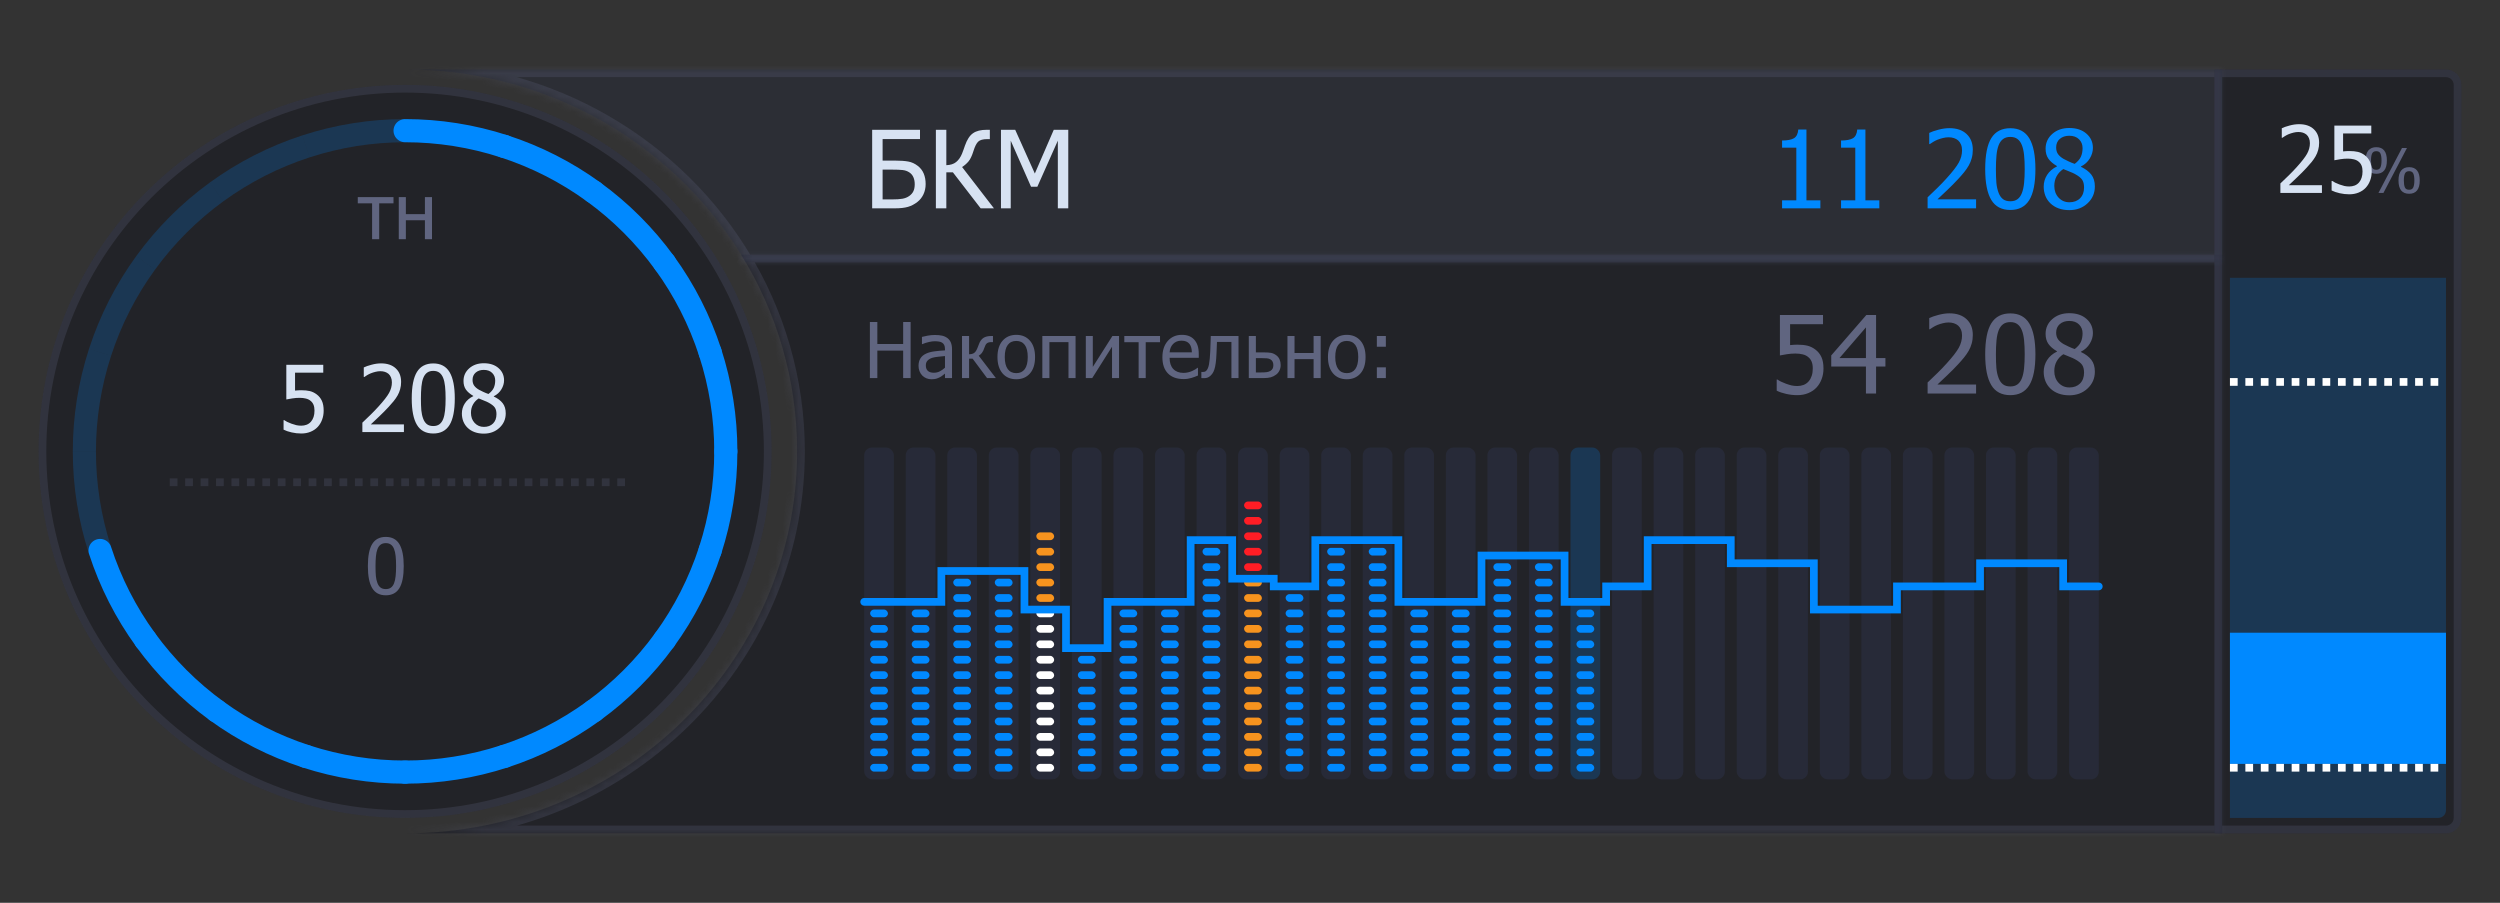 <svg width="324" height="117" viewBox="0 0 324 117" fill="none" xmlns="http://www.w3.org/2000/svg">
<rect x="0" y="0" width="324" height="117" fill="#333333" stroke="none"/>
<mask id="path-1-inside-1" fill="white">
<path fill-rule="evenodd" clip-rule="evenodd" d="M52.513 108C80.564 108 103.304 85.838 103.304 58.5C103.304 49.173 100.657 40.448 96.055 33H288V108H52.513ZM52 107.998C52.171 107.999 52.342 108 52.513 108H52V107.998Z"/>
</mask>
<path fill-rule="evenodd" clip-rule="evenodd" d="M52.513 108C80.564 108 103.304 85.838 103.304 58.5C103.304 49.173 100.657 40.448 96.055 33H288V108H52.513ZM52 107.998C52.171 107.999 52.342 108 52.513 108H52V107.998Z" fill="#12151E" fill-opacity="0.5"/>
<path d="M96.055 33V32H94.262L95.204 33.526L96.055 33ZM288 33H289V32H288V33ZM288 108V109H289V108H288ZM52 107.998L52.01 106.998L51 106.988V107.998H52ZM52 108H51V109H52V108ZM102.304 58.5C102.304 85.262 80.037 107 52.513 107V109C81.092 109 104.304 86.415 104.304 58.5H102.304ZM95.204 33.526C99.712 40.821 102.304 49.365 102.304 58.5H104.304C104.304 48.98 101.602 40.074 96.906 32.474L95.204 33.526ZM288 32H96.055V34H288V32ZM289 108V33H287V108H289ZM52.513 109H288V107H52.513V109ZM52.513 107C52.345 107 52.177 106.999 52.01 106.998L51.99 108.997C52.164 108.999 52.339 109 52.513 109V107ZM52 109H52.513V107H52V109ZM51 107.998V108H53V107.998H51Z" fill="#606580" fill-opacity="0.25" mask="url(#path-1-inside-1)"/>
<mask id="path-3-inside-2" fill="white">
<path fill-rule="evenodd" clip-rule="evenodd" d="M52 9.002C52.171 9.001 52.342 9 52.513 9C71.419 9 87.912 19.067 96.657 34H288V9H52.513H52V9.002Z"/>
</mask>
<path fill-rule="evenodd" clip-rule="evenodd" d="M52 9.002C52.171 9.001 52.342 9 52.513 9C71.419 9 87.912 19.067 96.657 34H288V9H52.513H52V9.002Z" fill="#272A38" fill-opacity="0.5"/>
<path d="M52 9.002H51V10.012L52.01 10.002L52 9.002ZM96.657 34L95.794 34.505L96.084 35H96.657V34ZM288 34V35H289V34H288ZM288 9H289V8H288V9ZM52 9V8H51V9H52ZM52.01 10.002C52.177 10.001 52.345 10 52.513 10V8C52.339 8 52.164 8.001 51.99 8.003L52.01 10.002ZM52.513 10C71.058 10 87.225 19.873 95.794 34.505L97.52 33.495C88.598 18.26 71.78 8 52.513 8V10ZM288 33H96.657V35H288V33ZM287 9V34H289V9H287ZM52.513 10H288V8H52.513V10ZM52 10H52.513V8H52V10ZM53 9.002V9H51V9.002H53Z" fill="#606580" fill-opacity="0.25" mask="url(#path-3-inside-2)"/>
<circle cx="52.5" cy="58.5" r="47.5" fill="#12151E" fill-opacity="0.5"/>
<circle cx="52.5" cy="58.5" r="47" stroke="#606580" stroke-opacity="0.25"/>
<path d="M287 9H317C318.105 9 319 9.895 319 11V106C319 107.105 318.105 108 317 108H287V9Z" fill="#12151E" fill-opacity="0.5"/>
<path d="M287.5 9.5H317C317.828 9.5 318.5 10.172 318.5 11V106C318.5 106.828 317.828 107.5 317 107.5H287.5V9.5Z" stroke="#606580" stroke-opacity="0.25"/>
<path d="M309.34 20.797C309.34 21.383 309.221 21.818 308.984 22.102C308.75 22.383 308.41 22.523 307.965 22.523C307.512 22.523 307.168 22.38 306.934 22.094C306.702 21.807 306.586 21.376 306.586 20.801C306.586 20.217 306.704 19.784 306.941 19.5C307.178 19.216 307.52 19.074 307.965 19.074C308.418 19.074 308.76 19.217 308.992 19.504C309.224 19.79 309.34 20.221 309.34 20.797ZM311.941 19.184L308.895 25H308.25L311.297 19.184H311.941ZM313.598 23.387C313.598 23.973 313.479 24.408 313.242 24.691C313.008 24.973 312.668 25.113 312.223 25.113C311.77 25.113 311.426 24.97 311.191 24.684C310.96 24.397 310.844 23.966 310.844 23.391C310.844 22.807 310.962 22.374 311.199 22.09C311.436 21.806 311.777 21.664 312.223 21.664C312.676 21.664 313.018 21.807 313.25 22.094C313.482 22.38 313.598 22.811 313.598 23.387ZM308.645 20.797C308.645 20.401 308.598 20.102 308.504 19.898C308.413 19.695 308.233 19.594 307.965 19.594C307.697 19.594 307.516 19.697 307.422 19.902C307.328 20.108 307.281 20.408 307.281 20.801C307.281 21.191 307.326 21.49 307.414 21.695C307.503 21.901 307.686 22.004 307.965 22.004C308.233 22.004 308.413 21.901 308.504 21.695C308.598 21.49 308.645 21.19 308.645 20.797ZM312.902 23.387C312.902 22.991 312.855 22.691 312.762 22.488C312.671 22.285 312.491 22.184 312.223 22.184C311.954 22.184 311.773 22.287 311.68 22.492C311.586 22.698 311.539 22.997 311.539 23.391C311.539 23.781 311.583 24.079 311.672 24.285C311.76 24.491 311.944 24.594 312.223 24.594C312.491 24.594 312.671 24.491 312.762 24.285C312.855 24.079 312.902 23.78 312.902 23.387Z" fill="#606580"/>
<path d="M289 36H317V105C317 105.552 316.552 106 316 106H289V36Z" fill="#0089FF" fill-opacity="0.2"/>
<rect x="289" y="82" width="28" height="17" fill="#0089FF"/>
<line x1="289" y1="49.5" x2="317" y2="49.5" stroke="white" stroke-dasharray="1 1"/>
<line x1="289" y1="99.5" x2="317" y2="99.5" stroke="white" stroke-dasharray="1 1"/>
<path d="M39.656 18.969C43.804 17.621 48.138 16.935 52.5 16.935" stroke="#0089FF" stroke-opacity="0.2" stroke-width="3"/>
<path d="M28.069 24.873C31.597 22.309 35.507 20.317 39.656 18.969" stroke="#0089FF" stroke-opacity="0.2" stroke-width="3"/>
<path d="M18.873 34.069C21.437 30.54 24.54 27.437 28.069 24.873" stroke="#0089FF" stroke-opacity="0.2" stroke-width="3"/>
<path d="M12.969 45.656C14.317 41.507 16.309 37.597 18.873 34.069" stroke="#0089FF" stroke-opacity="0.2" stroke-width="3"/>
<path d="M10.935 58.5C10.935 54.138 11.621 49.804 12.969 45.656" stroke="#0089FF" stroke-opacity="0.2" stroke-width="3"/>
<path d="M12.969 71.344C11.621 67.196 10.935 62.862 10.935 58.5" stroke="#0089FF" stroke-opacity="0.2" stroke-width="3"/>
<path d="M18.873 82.931C16.309 79.403 14.317 75.493 12.969 71.344" stroke="#0089FF" stroke-width="3" stroke-linecap="round"/>
<path d="M28.069 92.127C24.54 89.563 21.437 86.46 18.873 82.931" stroke="#0089FF" stroke-width="3" stroke-linecap="round"/>
<path d="M39.656 98.031C35.508 96.683 31.597 94.691 28.069 92.127" stroke="#0089FF" stroke-width="3" stroke-linecap="round"/>
<path d="M52.5 100.065C48.138 100.065 43.804 99.379 39.656 98.031" stroke="#0089FF" stroke-width="3" stroke-linecap="round"/>
<path d="M65.344 98.031C61.196 99.379 56.862 100.065 52.5 100.065" stroke="#0089FF" stroke-width="3" stroke-linecap="round"/>
<path d="M76.931 92.127C73.403 94.691 69.493 96.683 65.344 98.031" stroke="#0089FF" stroke-width="3" stroke-linecap="round"/>
<path d="M86.127 82.931C83.563 86.46 80.46 89.563 76.931 92.127" stroke="#0089FF" stroke-width="3" stroke-linecap="round"/>
<path d="M92.031 71.344C90.683 75.493 88.691 79.403 86.127 82.931" stroke="#0089FF" stroke-width="3" stroke-linecap="round"/>
<path d="M94.065 58.5C94.065 62.862 93.379 67.196 92.031 71.344" stroke="#0089FF" stroke-width="3" stroke-linecap="round"/>
<path d="M92.031 45.656C93.379 49.804 94.065 54.138 94.065 58.5" stroke="#0089FF" stroke-width="3" stroke-linecap="round"/>
<path d="M86.127 34.069C88.691 37.597 90.683 41.508 92.031 45.656" stroke="#0089FF" stroke-width="3" stroke-linecap="round"/>
<path d="M76.931 24.873C80.46 27.437 83.563 30.54 86.127 34.069" stroke="#0089FF" stroke-width="3" stroke-linecap="round"/>
<path d="M65.344 18.969C69.493 20.317 73.403 22.309 76.931 24.873" stroke="#0089FF" stroke-width="3" stroke-linecap="round"/>
<path d="M52.5 16.935C56.862 16.935 61.196 17.621 65.344 18.969" stroke="#0089FF" stroke-width="3" stroke-linecap="round"/>
<rect x="112" y="58" width="3.846" height="43" rx="1" fill="#272A38"/>
<rect x="112.769" y="79" width="2.308" height="1" rx="0.5" fill="#0089FF"/>
<rect x="112.769" y="81" width="2.308" height="1" rx="0.5" fill="#0089FF"/>
<rect x="112.769" y="83" width="2.308" height="1" rx="0.5" fill="#0089FF"/>
<rect x="112.769" y="85" width="2.308" height="1" rx="0.5" fill="#0089FF"/>
<rect x="112.769" y="87" width="2.308" height="1" rx="0.5" fill="#0089FF"/>
<rect x="112.769" y="89" width="2.308" height="1" rx="0.5" fill="#0089FF"/>
<rect x="112.769" y="91" width="2.308" height="1" rx="0.5" fill="#0089FF"/>
<rect x="112.769" y="93" width="2.308" height="1" rx="0.5" fill="#0089FF"/>
<rect x="112.769" y="95" width="2.308" height="1" rx="0.5" fill="#0089FF"/>
<rect x="112.769" y="97" width="2.308" height="1" rx="0.5" fill="#0089FF"/>
<rect x="112.769" y="99" width="2.308" height="1" rx="0.5" fill="#0089FF"/>
<rect x="117.385" y="58" width="3.846" height="43" rx="1" fill="#272A38"/>
<rect x="118.154" y="79" width="2.308" height="1" rx="0.5" fill="#0089FF"/>
<rect x="118.154" y="81" width="2.308" height="1" rx="0.5" fill="#0089FF"/>
<rect x="118.154" y="83" width="2.308" height="1" rx="0.5" fill="#0089FF"/>
<rect x="118.154" y="85" width="2.308" height="1" rx="0.5" fill="#0089FF"/>
<rect x="118.154" y="87" width="2.308" height="1" rx="0.5" fill="#0089FF"/>
<rect x="118.154" y="89" width="2.308" height="1" rx="0.5" fill="#0089FF"/>
<rect x="118.154" y="91" width="2.308" height="1" rx="0.5" fill="#0089FF"/>
<rect x="118.154" y="93" width="2.308" height="1" rx="0.5" fill="#0089FF"/>
<rect x="118.154" y="95" width="2.308" height="1" rx="0.5" fill="#0089FF"/>
<rect x="118.154" y="97" width="2.308" height="1" rx="0.5" fill="#0089FF"/>
<rect x="118.154" y="99" width="2.308" height="1" rx="0.5" fill="#0089FF"/>
<rect x="122.769" y="58" width="3.846" height="43" rx="1" fill="#272A38"/>
<rect x="123.539" y="75" width="2.308" height="1" rx="0.5" fill="#0089FF"/>
<rect x="123.539" y="77" width="2.308" height="1" rx="0.5" fill="#0089FF"/>
<rect x="123.539" y="79" width="2.308" height="1" rx="0.5" fill="#0089FF"/>
<rect x="123.539" y="81" width="2.308" height="1" rx="0.5" fill="#0089FF"/>
<rect x="123.539" y="83" width="2.308" height="1" rx="0.5" fill="#0089FF"/>
<rect x="123.539" y="85" width="2.308" height="1" rx="0.5" fill="#0089FF"/>
<rect x="123.539" y="87" width="2.308" height="1" rx="0.5" fill="#0089FF"/>
<rect x="123.539" y="89" width="2.308" height="1" rx="0.5" fill="#0089FF"/>
<rect x="123.539" y="91" width="2.308" height="1" rx="0.5" fill="#0089FF"/>
<rect x="123.539" y="93" width="2.308" height="1" rx="0.5" fill="#0089FF"/>
<rect x="123.539" y="95" width="2.308" height="1" rx="0.5" fill="#0089FF"/>
<rect x="123.539" y="97" width="2.308" height="1" rx="0.5" fill="#0089FF"/>
<rect x="123.539" y="99" width="2.308" height="1" rx="0.5" fill="#0089FF"/>
<rect x="128.154" y="58" width="3.846" height="43" rx="1" fill="#272A38"/>
<rect x="128.923" y="75" width="2.308" height="1" rx="0.5" fill="#0089FF"/>
<rect x="128.923" y="77" width="2.308" height="1" rx="0.5" fill="#0089FF"/>
<rect x="128.923" y="79" width="2.308" height="1" rx="0.5" fill="#0089FF"/>
<rect x="128.923" y="81" width="2.308" height="1" rx="0.5" fill="#0089FF"/>
<rect x="128.923" y="83" width="2.308" height="1" rx="0.5" fill="#0089FF"/>
<rect x="128.923" y="85" width="2.308" height="1" rx="0.5" fill="#0089FF"/>
<rect x="128.923" y="87" width="2.308" height="1" rx="0.5" fill="#0089FF"/>
<rect x="128.923" y="89" width="2.308" height="1" rx="0.5" fill="#0089FF"/>
<rect x="128.923" y="91" width="2.308" height="1" rx="0.5" fill="#0089FF"/>
<rect x="128.923" y="93" width="2.308" height="1" rx="0.5" fill="#0089FF"/>
<rect x="128.923" y="95" width="2.308" height="1" rx="0.5" fill="#0089FF"/>
<rect x="128.923" y="97" width="2.308" height="1" rx="0.5" fill="#0089FF"/>
<rect x="128.923" y="99" width="2.308" height="1" rx="0.5" fill="#0089FF"/>
<rect x="133.538" y="58" width="3.846" height="43" rx="1" fill="#272A38"/>
<rect x="134.308" y="69" width="2.308" height="1" rx="0.5" fill="#F7931E"/>
<rect x="134.308" y="71" width="2.308" height="1" rx="0.5" fill="#F7931E"/>
<rect x="134.308" y="73" width="2.308" height="1" rx="0.5" fill="#F7931E"/>
<rect x="134.308" y="75" width="2.308" height="1" rx="0.5" fill="#F7931E"/>
<rect x="134.308" y="77" width="2.308" height="1" rx="0.5" fill="#F7931E"/>
<rect x="134.308" y="79" width="2.308" height="1" rx="0.5" fill="white"/>
<rect x="134.308" y="81" width="2.308" height="1" rx="0.5" fill="white"/>
<rect x="134.308" y="83" width="2.308" height="1" rx="0.5" fill="white"/>
<rect x="134.308" y="85" width="2.308" height="1" rx="0.5" fill="white"/>
<rect x="134.308" y="87" width="2.308" height="1" rx="0.5" fill="white"/>
<rect x="134.308" y="89" width="2.308" height="1" rx="0.5" fill="white"/>
<rect x="134.308" y="91" width="2.308" height="1" rx="0.5" fill="white"/>
<rect x="134.308" y="93" width="2.308" height="1" rx="0.5" fill="white"/>
<rect x="134.308" y="95" width="2.308" height="1" rx="0.5" fill="white"/>
<rect x="134.308" y="97" width="2.308" height="1" rx="0.5" fill="white"/>
<rect x="134.308" y="99" width="2.308" height="1" rx="0.5" fill="white"/>
<rect x="138.923" y="58" width="3.846" height="43" rx="1" fill="#272A38"/>
<rect x="139.692" y="85" width="2.308" height="1" rx="0.5" fill="#0089FF"/>
<rect x="139.692" y="87" width="2.308" height="1" rx="0.5" fill="#0089FF"/>
<rect x="139.692" y="89" width="2.308" height="1" rx="0.5" fill="#0089FF"/>
<rect x="139.692" y="91" width="2.308" height="1" rx="0.5" fill="#0089FF"/>
<rect x="139.692" y="93" width="2.308" height="1" rx="0.5" fill="#0089FF"/>
<rect x="139.692" y="95" width="2.308" height="1" rx="0.5" fill="#0089FF"/>
<rect x="139.692" y="97" width="2.308" height="1" rx="0.5" fill="#0089FF"/>
<rect x="139.692" y="99" width="2.308" height="1" rx="0.5" fill="#0089FF"/>
<rect x="144.308" y="58" width="3.846" height="43" rx="1" fill="#272A38"/>
<rect x="145.077" y="79" width="2.308" height="1" rx="0.5" fill="#0089FF"/>
<rect x="145.077" y="81" width="2.308" height="1" rx="0.5" fill="#0089FF"/>
<rect x="145.077" y="83" width="2.308" height="1" rx="0.5" fill="#0089FF"/>
<rect x="145.077" y="85" width="2.308" height="1" rx="0.5" fill="#0089FF"/>
<rect x="145.077" y="87" width="2.308" height="1" rx="0.5" fill="#0089FF"/>
<rect x="145.077" y="89" width="2.308" height="1" rx="0.5" fill="#0089FF"/>
<rect x="145.077" y="91" width="2.308" height="1" rx="0.5" fill="#0089FF"/>
<rect x="145.077" y="93" width="2.308" height="1" rx="0.5" fill="#0089FF"/>
<rect x="145.077" y="95" width="2.308" height="1" rx="0.5" fill="#0089FF"/>
<rect x="145.077" y="97" width="2.308" height="1" rx="0.5" fill="#0089FF"/>
<rect x="145.077" y="99" width="2.308" height="1" rx="0.5" fill="#0089FF"/>
<rect x="149.692" y="58" width="3.846" height="43" rx="1" fill="#272A38"/>
<rect x="150.462" y="79" width="2.308" height="1" rx="0.5" fill="#0089FF"/>
<rect x="150.462" y="81" width="2.308" height="1" rx="0.5" fill="#0089FF"/>
<rect x="150.462" y="83" width="2.308" height="1" rx="0.5" fill="#0089FF"/>
<rect x="150.462" y="85" width="2.308" height="1" rx="0.5" fill="#0089FF"/>
<rect x="150.462" y="87" width="2.308" height="1" rx="0.5" fill="#0089FF"/>
<rect x="150.462" y="89" width="2.308" height="1" rx="0.5" fill="#0089FF"/>
<rect x="150.462" y="91" width="2.308" height="1" rx="0.5" fill="#0089FF"/>
<rect x="150.462" y="93" width="2.308" height="1" rx="0.5" fill="#0089FF"/>
<rect x="150.462" y="95" width="2.308" height="1" rx="0.5" fill="#0089FF"/>
<rect x="150.462" y="97" width="2.308" height="1" rx="0.5" fill="#0089FF"/>
<rect x="150.462" y="99" width="2.308" height="1" rx="0.5" fill="#0089FF"/>
<rect x="155.077" y="58" width="3.846" height="43" rx="1" fill="#272A38"/>
<rect x="155.846" y="71" width="2.308" height="1" rx="0.5" fill="#0089FF"/>
<rect x="155.846" y="73" width="2.308" height="1" rx="0.5" fill="#0089FF"/>
<rect x="155.846" y="75" width="2.308" height="1" rx="0.5" fill="#0089FF"/>
<rect x="155.846" y="77" width="2.308" height="1" rx="0.5" fill="#0089FF"/>
<rect x="155.846" y="79" width="2.308" height="1" rx="0.5" fill="#0089FF"/>
<rect x="155.846" y="81" width="2.308" height="1" rx="0.5" fill="#0089FF"/>
<rect x="155.846" y="83" width="2.308" height="1" rx="0.5" fill="#0089FF"/>
<rect x="155.846" y="85" width="2.308" height="1" rx="0.5" fill="#0089FF"/>
<rect x="155.846" y="87" width="2.308" height="1" rx="0.5" fill="#0089FF"/>
<rect x="155.846" y="89" width="2.308" height="1" rx="0.5" fill="#0089FF"/>
<rect x="155.846" y="91" width="2.308" height="1" rx="0.5" fill="#0089FF"/>
<rect x="155.846" y="93" width="2.308" height="1" rx="0.5" fill="#0089FF"/>
<rect x="155.846" y="95" width="2.308" height="1" rx="0.5" fill="#0089FF"/>
<rect x="155.846" y="97" width="2.308" height="1" rx="0.5" fill="#0089FF"/>
<rect x="155.846" y="99" width="2.308" height="1" rx="0.5" fill="#0089FF"/>
<rect x="160.462" y="58" width="3.846" height="43" rx="1" fill="#272A38"/>
<rect x="161.231" y="65" width="2.308" height="1" rx="0.5" fill="#FF1D25"/>
<rect x="161.231" y="67" width="2.308" height="1" rx="0.5" fill="#FF1D25"/>
<rect x="161.231" y="69" width="2.308" height="1" rx="0.5" fill="#FF1D25"/>
<rect x="161.231" y="71" width="2.308" height="1" rx="0.5" fill="#FF1D25"/>
<rect x="161.231" y="73" width="2.308" height="1" rx="0.5" fill="#FF1D25"/>
<rect x="161.231" y="75" width="2.308" height="1" rx="0.5" fill="#F7931E"/>
<rect x="161.231" y="77" width="2.308" height="1" rx="0.5" fill="#F7931E"/>
<rect x="161.231" y="79" width="2.308" height="1" rx="0.5" fill="#F7931E"/>
<rect x="161.231" y="81" width="2.308" height="1" rx="0.5" fill="#F7931E"/>
<rect x="161.231" y="83" width="2.308" height="1" rx="0.5" fill="#F7931E"/>
<rect x="161.231" y="85" width="2.308" height="1" rx="0.5" fill="#F7931E"/>
<rect x="161.231" y="87" width="2.308" height="1" rx="0.5" fill="#F7931E"/>
<rect x="161.231" y="89" width="2.308" height="1" rx="0.5" fill="#F7931E"/>
<rect x="161.231" y="91" width="2.308" height="1" rx="0.5" fill="#F7931E"/>
<rect x="161.231" y="93" width="2.308" height="1" rx="0.5" fill="#F7931E"/>
<rect x="161.231" y="95" width="2.308" height="1" rx="0.5" fill="#F7931E"/>
<rect x="161.231" y="97" width="2.308" height="1" rx="0.5" fill="#F7931E"/>
<rect x="161.231" y="99" width="2.308" height="1" rx="0.5" fill="#F7931E"/>
<rect x="165.846" y="58" width="3.846" height="43" rx="1" fill="#272A38"/>
<rect x="166.615" y="77" width="2.308" height="1" rx="0.5" fill="#0089FF"/>
<rect x="166.615" y="79" width="2.308" height="1" rx="0.5" fill="#0089FF"/>
<rect x="166.615" y="81" width="2.308" height="1" rx="0.5" fill="#0089FF"/>
<rect x="166.615" y="83" width="2.308" height="1" rx="0.5" fill="#0089FF"/>
<rect x="166.615" y="85" width="2.308" height="1" rx="0.5" fill="#0089FF"/>
<rect x="166.615" y="87" width="2.308" height="1" rx="0.5" fill="#0089FF"/>
<rect x="166.615" y="89" width="2.308" height="1" rx="0.5" fill="#0089FF"/>
<rect x="166.615" y="91" width="2.308" height="1" rx="0.5" fill="#0089FF"/>
<rect x="166.615" y="93" width="2.308" height="1" rx="0.5" fill="#0089FF"/>
<rect x="166.615" y="95" width="2.308" height="1" rx="0.5" fill="#0089FF"/>
<rect x="166.615" y="97" width="2.308" height="1" rx="0.5" fill="#0089FF"/>
<rect x="166.615" y="99" width="2.308" height="1" rx="0.5" fill="#0089FF"/>
<rect x="171.231" y="58" width="3.846" height="43" rx="1" fill="#272A38"/>
<rect x="172" y="71" width="2.308" height="1" rx="0.5" fill="#0089FF"/>
<rect x="172" y="73" width="2.308" height="1" rx="0.5" fill="#0089FF"/>
<rect x="172" y="75" width="2.308" height="1" rx="0.5" fill="#0089FF"/>
<rect x="172" y="77" width="2.308" height="1" rx="0.5" fill="#0089FF"/>
<rect x="172" y="79" width="2.308" height="1" rx="0.5" fill="#0089FF"/>
<rect x="172" y="81" width="2.308" height="1" rx="0.5" fill="#0089FF"/>
<rect x="172" y="83" width="2.308" height="1" rx="0.5" fill="#0089FF"/>
<rect x="172" y="85" width="2.308" height="1" rx="0.5" fill="#0089FF"/>
<rect x="172" y="87" width="2.308" height="1" rx="0.5" fill="#0089FF"/>
<rect x="172" y="89" width="2.308" height="1" rx="0.5" fill="#0089FF"/>
<rect x="172" y="91" width="2.308" height="1" rx="0.5" fill="#0089FF"/>
<rect x="172" y="93" width="2.308" height="1" rx="0.5" fill="#0089FF"/>
<rect x="172" y="95" width="2.308" height="1" rx="0.5" fill="#0089FF"/>
<rect x="172" y="97" width="2.308" height="1" rx="0.5" fill="#0089FF"/>
<rect x="172" y="99" width="2.308" height="1" rx="0.5" fill="#0089FF"/>
<rect x="176.615" y="58" width="3.846" height="43" rx="1" fill="#272A38"/>
<rect x="177.385" y="71" width="2.308" height="1" rx="0.5" fill="#0089FF"/>
<rect x="177.385" y="73" width="2.308" height="1" rx="0.5" fill="#0089FF"/>
<rect x="177.385" y="75" width="2.308" height="1" rx="0.5" fill="#0089FF"/>
<rect x="177.385" y="77" width="2.308" height="1" rx="0.5" fill="#0089FF"/>
<rect x="177.385" y="79" width="2.308" height="1" rx="0.5" fill="#0089FF"/>
<rect x="177.385" y="81" width="2.308" height="1" rx="0.5" fill="#0089FF"/>
<rect x="177.385" y="83" width="2.308" height="1" rx="0.5" fill="#0089FF"/>
<rect x="177.385" y="85" width="2.308" height="1" rx="0.5" fill="#0089FF"/>
<rect x="177.385" y="87" width="2.308" height="1" rx="0.5" fill="#0089FF"/>
<rect x="177.385" y="89" width="2.308" height="1" rx="0.5" fill="#0089FF"/>
<rect x="177.385" y="91" width="2.308" height="1" rx="0.5" fill="#0089FF"/>
<rect x="177.385" y="93" width="2.308" height="1" rx="0.5" fill="#0089FF"/>
<rect x="177.385" y="95" width="2.308" height="1" rx="0.5" fill="#0089FF"/>
<rect x="177.385" y="97" width="2.308" height="1" rx="0.5" fill="#0089FF"/>
<rect x="177.385" y="99" width="2.308" height="1" rx="0.5" fill="#0089FF"/>
<rect x="182" y="58" width="3.846" height="43" rx="1" fill="#272A38"/>
<rect x="182.769" y="79" width="2.308" height="1" rx="0.5" fill="#0089FF"/>
<rect x="182.769" y="81" width="2.308" height="1" rx="0.5" fill="#0089FF"/>
<rect x="182.769" y="83" width="2.308" height="1" rx="0.5" fill="#0089FF"/>
<rect x="182.769" y="85" width="2.308" height="1" rx="0.5" fill="#0089FF"/>
<rect x="182.769" y="87" width="2.308" height="1" rx="0.5" fill="#0089FF"/>
<rect x="182.769" y="89" width="2.308" height="1" rx="0.5" fill="#0089FF"/>
<rect x="182.769" y="91" width="2.308" height="1" rx="0.5" fill="#0089FF"/>
<rect x="182.769" y="93" width="2.308" height="1" rx="0.5" fill="#0089FF"/>
<rect x="182.769" y="95" width="2.308" height="1" rx="0.5" fill="#0089FF"/>
<rect x="182.769" y="97" width="2.308" height="1" rx="0.5" fill="#0089FF"/>
<rect x="182.769" y="99" width="2.308" height="1" rx="0.5" fill="#0089FF"/>
<rect x="187.385" y="58" width="3.846" height="43" rx="1" fill="#272A38"/>
<rect x="188.154" y="79" width="2.308" height="1" rx="0.5" fill="#0089FF"/>
<rect x="188.154" y="81" width="2.308" height="1" rx="0.5" fill="#0089FF"/>
<rect x="188.154" y="83" width="2.308" height="1" rx="0.5" fill="#0089FF"/>
<rect x="188.154" y="85" width="2.308" height="1" rx="0.5" fill="#0089FF"/>
<rect x="188.154" y="87" width="2.308" height="1" rx="0.5" fill="#0089FF"/>
<rect x="188.154" y="89" width="2.308" height="1" rx="0.5" fill="#0089FF"/>
<rect x="188.154" y="91" width="2.308" height="1" rx="0.5" fill="#0089FF"/>
<rect x="188.154" y="93" width="2.308" height="1" rx="0.5" fill="#0089FF"/>
<rect x="188.154" y="95" width="2.308" height="1" rx="0.5" fill="#0089FF"/>
<rect x="188.154" y="97" width="2.308" height="1" rx="0.5" fill="#0089FF"/>
<rect x="188.154" y="99" width="2.308" height="1" rx="0.5" fill="#0089FF"/>
<rect x="192.769" y="58" width="3.846" height="43" rx="1" fill="#272A38"/>
<rect x="193.539" y="73" width="2.308" height="1" rx="0.5" fill="#0089FF"/>
<rect x="193.539" y="75" width="2.308" height="1" rx="0.5" fill="#0089FF"/>
<rect x="193.539" y="77" width="2.308" height="1" rx="0.5" fill="#0089FF"/>
<rect x="193.539" y="79" width="2.308" height="1" rx="0.5" fill="#0089FF"/>
<rect x="193.539" y="81" width="2.308" height="1" rx="0.5" fill="#0089FF"/>
<rect x="193.539" y="83" width="2.308" height="1" rx="0.5" fill="#0089FF"/>
<rect x="193.539" y="85" width="2.308" height="1" rx="0.5" fill="#0089FF"/>
<rect x="193.539" y="87" width="2.308" height="1" rx="0.5" fill="#0089FF"/>
<rect x="193.539" y="89" width="2.308" height="1" rx="0.5" fill="#0089FF"/>
<rect x="193.539" y="91" width="2.308" height="1" rx="0.5" fill="#0089FF"/>
<rect x="193.539" y="93" width="2.308" height="1" rx="0.5" fill="#0089FF"/>
<rect x="193.539" y="95" width="2.308" height="1" rx="0.5" fill="#0089FF"/>
<rect x="193.539" y="97" width="2.308" height="1" rx="0.5" fill="#0089FF"/>
<rect x="193.539" y="99" width="2.308" height="1" rx="0.5" fill="#0089FF"/>
<rect x="198.154" y="58" width="3.846" height="43" rx="1" fill="#272A38"/>
<rect x="198.923" y="73" width="2.308" height="1" rx="0.5" fill="#0089FF"/>
<rect x="198.923" y="75" width="2.308" height="1" rx="0.5" fill="#0089FF"/>
<rect x="198.923" y="77" width="2.308" height="1" rx="0.5" fill="#0089FF"/>
<rect x="198.923" y="79" width="2.308" height="1" rx="0.5" fill="#0089FF"/>
<rect x="198.923" y="81" width="2.308" height="1" rx="0.5" fill="#0089FF"/>
<rect x="198.923" y="83" width="2.308" height="1" rx="0.5" fill="#0089FF"/>
<rect x="198.923" y="85" width="2.308" height="1" rx="0.5" fill="#0089FF"/>
<rect x="198.923" y="87" width="2.308" height="1" rx="0.5" fill="#0089FF"/>
<rect x="198.923" y="89" width="2.308" height="1" rx="0.5" fill="#0089FF"/>
<rect x="198.923" y="91" width="2.308" height="1" rx="0.5" fill="#0089FF"/>
<rect x="198.923" y="93" width="2.308" height="1" rx="0.5" fill="#0089FF"/>
<rect x="198.923" y="95" width="2.308" height="1" rx="0.5" fill="#0089FF"/>
<rect x="198.923" y="97" width="2.308" height="1" rx="0.5" fill="#0089FF"/>
<rect x="198.923" y="99" width="2.308" height="1" rx="0.5" fill="#0089FF"/>
<rect x="203.538" y="58" width="3.846" height="43" rx="1" fill="#0089FF" fill-opacity="0.2"/>
<rect x="204.308" y="79" width="2.308" height="1" rx="0.5" fill="#0089FF"/>
<rect x="204.308" y="81" width="2.308" height="1" rx="0.5" fill="#0089FF"/>
<rect x="204.308" y="83" width="2.308" height="1" rx="0.5" fill="#0089FF"/>
<rect x="204.308" y="85" width="2.308" height="1" rx="0.5" fill="#0089FF"/>
<rect x="204.308" y="87" width="2.308" height="1" rx="0.5" fill="#0089FF"/>
<rect x="204.308" y="89" width="2.308" height="1" rx="0.5" fill="#0089FF"/>
<rect x="204.308" y="91" width="2.308" height="1" rx="0.5" fill="#0089FF"/>
<rect x="204.308" y="93" width="2.308" height="1" rx="0.5" fill="#0089FF"/>
<rect x="204.308" y="95" width="2.308" height="1" rx="0.5" fill="#0089FF"/>
<rect x="204.308" y="97" width="2.308" height="1" rx="0.5" fill="#0089FF"/>
<rect x="204.308" y="99" width="2.308" height="1" rx="0.5" fill="#0089FF"/>
<rect x="208.923" y="58" width="3.846" height="43" rx="1" fill="#272A38"/>
<rect x="214.308" y="58" width="3.846" height="43" rx="1" fill="#272A38"/>
<rect x="219.692" y="58" width="3.846" height="43" rx="1" fill="#272A38"/>
<rect x="225.077" y="58" width="3.846" height="43" rx="1" fill="#272A38"/>
<rect x="230.462" y="58" width="3.846" height="43" rx="1" fill="#272A38"/>
<rect x="235.846" y="58" width="3.846" height="43" rx="1" fill="#272A38"/>
<rect x="241.231" y="58" width="3.846" height="43" rx="1" fill="#272A38"/>
<rect x="246.615" y="58" width="3.846" height="43" rx="1" fill="#272A38"/>
<rect x="252" y="58" width="3.846" height="43" rx="1" fill="#272A38"/>
<rect x="257.385" y="58" width="3.846" height="43" rx="1" fill="#272A38"/>
<rect x="262.769" y="58" width="3.846" height="43" rx="1" fill="#272A38"/>
<rect x="268.154" y="58" width="3.846" height="43" rx="1" fill="#272A38"/>
<path d="M119.964 23.849C119.964 24.341 119.868 24.787 119.677 25.189C119.485 25.59 119.228 25.915 118.904 26.166C118.521 26.467 118.111 26.681 117.674 26.809C117.236 26.936 116.671 27 115.979 27H113.032V16.821H119.232V18.024H114.386V20.814H116.02C116.712 20.814 117.277 20.855 117.715 20.936C118.152 21.014 118.565 21.203 118.952 21.504C119.299 21.773 119.554 22.105 119.718 22.502C119.882 22.898 119.964 23.347 119.964 23.849ZM118.549 23.876C118.549 23.534 118.492 23.233 118.378 22.974C118.269 22.714 118.093 22.504 117.852 22.345C117.601 22.176 117.312 22.074 116.983 22.037C116.655 22.001 116.193 21.982 115.596 21.982H114.386V25.845H115.562C116.168 25.845 116.632 25.815 116.956 25.756C117.284 25.697 117.571 25.583 117.817 25.414C118.073 25.236 118.257 25.029 118.371 24.792C118.49 24.55 118.549 24.245 118.549 23.876ZM128.816 27H127.094L123.498 22.338H122.644V27H121.29V16.821H122.644V21.408C123.177 21.39 123.598 21.256 123.908 21.005C124.223 20.754 124.478 20.394 124.674 19.925C124.756 19.72 124.829 19.526 124.893 19.344C124.961 19.157 125.016 19 125.057 18.872C125.33 18.093 125.679 17.557 126.103 17.266C126.526 16.969 127.114 16.821 127.866 16.821H128.283V18.031H127.941C127.385 18.031 126.996 18.141 126.772 18.359C126.549 18.574 126.344 18.981 126.157 19.583C125.97 20.185 125.761 20.627 125.528 20.909C125.296 21.187 125.016 21.433 124.688 21.648L128.816 27ZM138.448 27H137.095V18.23L134.442 24.197H133.622L130.99 18.23V27H129.726V16.821H131.571L134.114 22.488L136.568 16.821H138.448V27Z" fill="#D7E2F2"/>
<path d="M118.016 49H117.049V45.44H113.704V49H112.737V41.73H113.704V44.581H117.049V41.73H118.016V49ZM122.469 47.657V46.144C122.251 46.163 121.974 46.191 121.639 46.227C121.307 46.259 121.038 46.306 120.833 46.368C120.589 46.443 120.387 46.559 120.228 46.715C120.068 46.868 119.988 47.083 119.988 47.359C119.988 47.672 120.076 47.908 120.252 48.067C120.428 48.227 120.685 48.307 121.023 48.307C121.313 48.307 121.575 48.245 121.81 48.121C122.044 47.994 122.264 47.84 122.469 47.657ZM122.469 48.419C122.394 48.474 122.293 48.552 122.166 48.653C122.042 48.751 121.922 48.829 121.805 48.888C121.642 48.972 121.484 49.037 121.331 49.083C121.181 49.129 120.97 49.151 120.696 49.151C120.472 49.151 120.258 49.109 120.057 49.024C119.855 48.94 119.677 48.821 119.524 48.668C119.378 48.518 119.261 48.334 119.173 48.116C119.085 47.895 119.041 47.662 119.041 47.418C119.041 47.04 119.121 46.72 119.28 46.456C119.44 46.189 119.692 45.977 120.037 45.821C120.343 45.681 120.704 45.585 121.121 45.533C121.538 45.478 121.987 45.437 122.469 45.411V45.235C122.469 45.02 122.436 44.848 122.371 44.718C122.306 44.584 122.215 44.482 122.098 44.41C121.98 44.335 121.837 44.286 121.668 44.264C121.499 44.238 121.325 44.225 121.146 44.225C120.934 44.225 120.685 44.257 120.398 44.322C120.112 44.384 119.826 44.475 119.539 44.596H119.485V43.663C119.655 43.614 119.897 43.56 120.213 43.502C120.529 43.443 120.841 43.414 121.15 43.414C121.525 43.414 121.84 43.443 122.098 43.502C122.355 43.56 122.586 43.666 122.791 43.819C122.99 43.969 123.138 44.163 123.235 44.4C123.333 44.638 123.382 44.928 123.382 45.27V49H122.469V48.419ZM129.065 49H127.923L126.053 46.485H125.594V49H124.676V43.546H125.594V45.919C125.831 45.916 126.033 45.867 126.199 45.773C126.368 45.675 126.512 45.488 126.629 45.211C126.665 45.13 126.704 45.035 126.746 44.928C126.792 44.82 126.827 44.726 126.854 44.645C126.997 44.244 127.195 43.961 127.449 43.795C127.703 43.629 128.034 43.546 128.44 43.546H128.689V44.337H128.479C128.222 44.337 128.029 44.391 127.898 44.498C127.771 44.602 127.664 44.794 127.576 45.074C127.485 45.357 127.378 45.579 127.254 45.738C127.13 45.895 126.993 46.015 126.844 46.1L129.065 49ZM134.144 46.275C134.144 47.193 133.922 47.903 133.479 48.404C133.037 48.902 132.448 49.151 131.712 49.151C130.953 49.151 130.356 48.894 129.92 48.38C129.487 47.862 129.271 47.161 129.271 46.275C129.271 45.364 129.493 44.656 129.939 44.151C130.389 43.647 130.979 43.395 131.712 43.395C132.448 43.395 133.037 43.647 133.479 44.151C133.922 44.653 134.144 45.361 134.144 46.275ZM133.196 46.275C133.196 45.569 133.068 45.045 132.811 44.703C132.553 44.358 132.187 44.185 131.712 44.185C131.233 44.185 130.864 44.358 130.604 44.703C130.346 45.045 130.218 45.569 130.218 46.275C130.218 46.959 130.346 47.478 130.604 47.833C130.864 48.185 131.233 48.36 131.712 48.36C132.184 48.36 132.549 48.188 132.806 47.843C133.066 47.495 133.196 46.972 133.196 46.275ZM139.393 49H138.475V44.337H136.004V49H135.086V43.546H139.393V49ZM145.027 49H144.119V44.933L141.551 49H140.721V43.546H141.629V47.55L144.168 43.546H145.027V49ZM150.34 44.352H148.484V49H147.566V44.352H145.711V43.546H150.34V44.352ZM153.392 49.127C152.522 49.127 151.847 48.883 151.365 48.395C150.887 47.903 150.647 47.206 150.647 46.305C150.647 45.416 150.88 44.71 151.346 44.185C151.811 43.658 152.42 43.395 153.172 43.395C153.51 43.395 153.81 43.443 154.07 43.541C154.331 43.639 154.559 43.792 154.754 44C154.949 44.208 155.099 44.464 155.203 44.767C155.307 45.066 155.359 45.434 155.359 45.87V46.368H151.58C151.58 47.003 151.74 47.488 152.059 47.823C152.378 48.158 152.819 48.326 153.382 48.326C153.584 48.326 153.781 48.303 153.973 48.258C154.168 48.212 154.344 48.154 154.5 48.082C154.666 48.007 154.806 47.935 154.92 47.867C155.034 47.796 155.128 47.729 155.203 47.667H155.257V48.668C155.149 48.71 155.016 48.764 154.856 48.829C154.697 48.891 154.554 48.94 154.427 48.976C154.248 49.024 154.085 49.062 153.938 49.088C153.795 49.114 153.613 49.127 153.392 49.127ZM154.466 45.665C154.459 45.418 154.43 45.204 154.378 45.025C154.326 44.846 154.251 44.695 154.153 44.571C154.046 44.435 153.908 44.33 153.738 44.259C153.572 44.187 153.366 44.151 153.118 44.151C152.874 44.151 152.666 44.189 152.493 44.264C152.324 44.335 152.169 44.441 152.029 44.581C151.893 44.724 151.788 44.884 151.717 45.06C151.645 45.232 151.6 45.434 151.58 45.665H154.466ZM160.511 49H159.593V44.317H157.718C157.708 44.588 157.698 44.848 157.688 45.099C157.679 45.346 157.669 45.571 157.659 45.773C157.64 46.283 157.605 46.712 157.557 47.057C157.511 47.402 157.452 47.678 157.381 47.887C157.309 48.102 157.229 48.269 157.142 48.39C157.057 48.51 156.961 48.619 156.854 48.717C156.743 48.815 156.624 48.888 156.497 48.937C156.37 48.985 156.227 49.01 156.067 49.01C156.015 49.01 155.949 49.008 155.867 49.005C155.786 49.002 155.729 49 155.696 49V48.199H155.745C155.768 48.199 155.791 48.201 155.813 48.204C155.84 48.207 155.869 48.209 155.901 48.209C155.979 48.209 156.056 48.198 156.131 48.175C156.206 48.152 156.272 48.11 156.331 48.048C156.494 47.888 156.613 47.61 156.688 47.213C156.762 46.812 156.816 46.254 156.849 45.538C156.862 45.271 156.873 44.955 156.883 44.591C156.896 44.226 156.907 43.878 156.917 43.546H160.511V49ZM165.975 47.31C165.975 47.574 165.921 47.813 165.813 48.028C165.709 48.243 165.566 48.417 165.384 48.551C165.169 48.714 164.939 48.829 164.695 48.898C164.451 48.966 164.137 49 163.753 49H161.844V43.546H162.762V45.67H163.777C164.188 45.67 164.505 45.691 164.729 45.733C164.957 45.776 165.184 45.88 165.408 46.046C165.597 46.186 165.739 46.365 165.833 46.583C165.927 46.801 165.975 47.044 165.975 47.31ZM165.027 47.325C165.027 47.159 164.998 47.014 164.939 46.891C164.884 46.764 164.791 46.661 164.661 46.583C164.524 46.502 164.368 46.453 164.192 46.437C164.02 46.42 163.771 46.412 163.445 46.412H162.762V48.268H163.426C163.751 48.268 164.004 48.255 164.183 48.228C164.362 48.199 164.516 48.145 164.646 48.067C164.78 47.983 164.876 47.883 164.935 47.77C164.996 47.652 165.027 47.504 165.027 47.325ZM171.16 49H170.242V46.544H167.771V49H166.854V43.546H167.771V45.753H170.242V43.546H171.16V49ZM176.976 46.275C176.976 47.193 176.754 47.903 176.312 48.404C175.869 48.902 175.28 49.151 174.544 49.151C173.785 49.151 173.188 48.894 172.752 48.38C172.319 47.862 172.103 47.161 172.103 46.275C172.103 45.364 172.326 44.656 172.771 44.151C173.221 43.647 173.812 43.395 174.544 43.395C175.28 43.395 175.869 43.647 176.312 44.151C176.754 44.653 176.976 45.361 176.976 46.275ZM176.028 46.275C176.028 45.569 175.9 45.045 175.643 44.703C175.385 44.358 175.019 44.185 174.544 44.185C174.065 44.185 173.696 44.358 173.436 44.703C173.178 45.045 173.05 45.569 173.05 46.275C173.05 46.959 173.178 47.478 173.436 47.833C173.696 48.185 174.065 48.36 174.544 48.36C175.016 48.36 175.381 48.188 175.638 47.843C175.898 47.495 176.028 46.972 176.028 46.275ZM179.607 44.938H178.44V43.546H179.607V44.938ZM179.607 49H178.44V47.608H179.607V49Z" fill="#606580"/>
<path d="M235.92 27H230.957V25.961H232.803V19.139H230.957V18.209C231.654 18.209 232.167 18.111 232.495 17.915C232.828 17.715 233.015 17.338 233.056 16.787H234.115V25.961H235.92V27ZM243.562 27H238.6V25.961H240.445V19.139H238.6V18.209C239.297 18.209 239.81 18.111 240.138 17.915C240.47 17.715 240.657 17.338 240.698 16.787H241.758V25.961H243.562V27ZM256.1 27H249.817V25.571C250.269 25.143 250.695 24.733 251.096 24.341C251.497 23.949 251.889 23.541 252.271 23.117C253.046 22.265 253.575 21.584 253.857 21.073C254.14 20.558 254.281 20.027 254.281 19.48C254.281 19.198 254.236 18.95 254.145 18.735C254.058 18.521 253.937 18.343 253.782 18.202C253.623 18.065 253.438 17.963 253.229 17.895C253.019 17.826 252.789 17.792 252.538 17.792C252.297 17.792 252.05 17.824 251.8 17.888C251.554 17.947 251.317 18.022 251.089 18.113C250.897 18.191 250.713 18.284 250.535 18.394C250.357 18.503 250.214 18.596 250.104 18.674H250.029V17.225C250.312 17.083 250.704 16.947 251.205 16.814C251.711 16.678 252.189 16.609 252.641 16.609C253.589 16.609 254.331 16.862 254.869 17.368C255.407 17.869 255.676 18.551 255.676 19.412C255.676 19.809 255.628 20.175 255.532 20.513C255.441 20.85 255.313 21.162 255.149 21.449C254.981 21.745 254.778 22.039 254.541 22.331C254.304 22.623 254.053 22.91 253.789 23.192C253.361 23.657 252.882 24.14 252.354 24.642C251.829 25.143 251.41 25.539 251.096 25.831H256.1V27ZM263.79 21.907C263.79 23.735 263.523 25.077 262.99 25.934C262.462 26.786 261.644 27.212 260.536 27.212C259.415 27.212 258.592 26.777 258.068 25.906C257.544 25.036 257.282 23.707 257.282 21.921C257.282 20.084 257.547 18.742 258.075 17.895C258.608 17.042 259.429 16.616 260.536 16.616C261.657 16.616 262.48 17.056 263.004 17.936C263.528 18.815 263.79 20.139 263.79 21.907ZM262.04 25.011C262.172 24.674 262.266 24.247 262.32 23.732C262.375 23.217 262.402 22.609 262.402 21.907C262.402 21.21 262.375 20.604 262.32 20.089C262.266 19.574 262.17 19.145 262.033 18.804C261.896 18.457 261.707 18.195 261.466 18.018C261.229 17.835 260.919 17.744 260.536 17.744C260.158 17.744 259.846 17.835 259.6 18.018C259.358 18.195 259.167 18.462 259.025 18.817C258.889 19.164 258.795 19.601 258.745 20.13C258.695 20.659 258.67 21.256 258.67 21.921C258.67 22.632 258.69 23.227 258.731 23.705C258.777 24.184 258.873 24.612 259.019 24.99C259.151 25.341 259.338 25.612 259.579 25.804C259.825 25.991 260.144 26.084 260.536 26.084C260.914 26.084 261.224 25.995 261.466 25.817C261.712 25.635 261.903 25.366 262.04 25.011ZM269.901 19.193C269.901 18.738 269.749 18.357 269.443 18.052C269.138 17.746 268.714 17.594 268.172 17.594C267.675 17.594 267.267 17.73 266.948 18.004C266.634 18.277 266.477 18.646 266.477 19.111C266.477 19.449 266.556 19.733 266.716 19.966C266.88 20.198 267.124 20.408 267.447 20.595C267.589 20.672 267.803 20.779 268.09 20.916C268.382 21.053 268.646 21.16 268.883 21.237C269.279 20.932 269.548 20.62 269.689 20.301C269.831 19.977 269.901 19.608 269.901 19.193ZM270.093 24.293C270.093 23.874 270.011 23.541 269.847 23.295C269.683 23.049 269.366 22.798 268.896 22.543C268.742 22.456 268.534 22.363 268.274 22.263C268.019 22.162 267.73 22.044 267.406 21.907C267.028 22.158 266.739 22.468 266.538 22.837C266.338 23.201 266.237 23.619 266.237 24.088C266.237 24.703 266.422 25.211 266.791 25.612C267.165 26.013 267.632 26.214 268.192 26.214C268.767 26.214 269.227 26.043 269.573 25.701C269.92 25.355 270.093 24.885 270.093 24.293ZM268.179 27.232C267.673 27.232 267.213 27.157 266.798 27.007C266.383 26.856 266.03 26.64 265.738 26.357C265.451 26.084 265.232 25.76 265.082 25.387C264.936 25.009 264.863 24.61 264.863 24.19C264.863 23.639 265.009 23.133 265.301 22.673C265.597 22.208 266.025 21.839 266.586 21.565V21.524C266.085 21.233 265.713 20.914 265.472 20.567C265.23 20.221 265.109 19.788 265.109 19.269C265.109 18.503 265.399 17.865 265.978 17.355C266.556 16.844 267.29 16.589 268.179 16.589C269.104 16.589 269.844 16.833 270.4 17.32C270.961 17.803 271.241 18.423 271.241 19.18C271.241 19.635 271.107 20.087 270.838 20.533C270.574 20.98 270.191 21.328 269.689 21.579V21.62C270.282 21.898 270.731 22.235 271.036 22.632C271.341 23.028 271.494 23.539 271.494 24.163C271.494 25.034 271.177 25.763 270.544 26.351C269.915 26.939 269.127 27.232 268.179 27.232Z" fill="#0089FF"/>
<path d="M236.323 47.76C236.323 48.252 236.243 48.708 236.084 49.127C235.929 49.546 235.71 49.908 235.428 50.214C235.141 50.524 234.783 50.768 234.354 50.945C233.931 51.123 233.454 51.212 232.926 51.212C232.438 51.212 231.957 51.157 231.483 51.048C231.014 50.943 230.606 50.804 230.26 50.631V49.188H230.355C230.46 49.266 230.611 49.355 230.807 49.455C231.003 49.551 231.219 49.642 231.456 49.728C231.725 49.824 231.971 49.899 232.194 49.954C232.418 50.004 232.668 50.029 232.946 50.029C233.22 50.029 233.486 49.981 233.746 49.886C234.006 49.785 234.229 49.626 234.416 49.407C234.585 49.207 234.712 48.972 234.799 48.703C234.89 48.434 234.936 48.117 234.936 47.753C234.936 47.393 234.885 47.097 234.785 46.864C234.689 46.632 234.548 46.44 234.361 46.29C234.165 46.117 233.924 45.996 233.637 45.928C233.354 45.855 233.037 45.818 232.687 45.818C232.317 45.818 231.946 45.848 231.572 45.907C231.199 45.962 230.9 46.014 230.677 46.065V40.821H236.262V42.018H231.996V44.725C232.16 44.706 232.322 44.693 232.481 44.684C232.641 44.675 232.787 44.67 232.919 44.67C233.438 44.67 233.878 44.713 234.238 44.8C234.598 44.886 234.945 45.055 235.277 45.306C235.615 45.561 235.872 45.88 236.05 46.263C236.232 46.645 236.323 47.145 236.323 47.76ZM244.349 47.5H243.139V51H241.826V47.5H237.328V46.065L241.881 40.821H243.139V46.406H244.349V47.5ZM241.826 46.406V42.428L238.395 46.406H241.826ZM256.1 51H249.817V49.571C250.269 49.143 250.695 48.733 251.096 48.341C251.497 47.949 251.889 47.541 252.271 47.117C253.046 46.265 253.575 45.584 253.857 45.073C254.14 44.558 254.281 44.027 254.281 43.48C254.281 43.198 254.236 42.95 254.145 42.735C254.058 42.521 253.937 42.343 253.782 42.202C253.623 42.065 253.438 41.963 253.229 41.895C253.019 41.826 252.789 41.792 252.538 41.792C252.297 41.792 252.05 41.824 251.8 41.888C251.554 41.947 251.317 42.022 251.089 42.113C250.897 42.191 250.713 42.284 250.535 42.394C250.357 42.503 250.214 42.596 250.104 42.674H250.029V41.225C250.312 41.083 250.704 40.947 251.205 40.815C251.711 40.678 252.189 40.609 252.641 40.609C253.589 40.609 254.331 40.862 254.869 41.368C255.407 41.87 255.676 42.551 255.676 43.412C255.676 43.809 255.628 44.175 255.532 44.513C255.441 44.85 255.313 45.162 255.149 45.449C254.981 45.745 254.778 46.039 254.541 46.331C254.304 46.623 254.053 46.91 253.789 47.192C253.361 47.657 252.882 48.14 252.354 48.642C251.829 49.143 251.41 49.539 251.096 49.831H256.1V51ZM263.79 45.907C263.79 47.735 263.523 49.077 262.99 49.934C262.462 50.786 261.644 51.212 260.536 51.212C259.415 51.212 258.592 50.777 258.068 49.906C257.544 49.036 257.282 47.707 257.282 45.921C257.282 44.084 257.547 42.742 258.075 41.895C258.608 41.042 259.429 40.616 260.536 40.616C261.657 40.616 262.48 41.056 263.004 41.935C263.528 42.815 263.79 44.139 263.79 45.907ZM262.04 49.011C262.172 48.673 262.266 48.247 262.32 47.732C262.375 47.217 262.402 46.609 262.402 45.907C262.402 45.21 262.375 44.604 262.32 44.089C262.266 43.574 262.17 43.145 262.033 42.804C261.896 42.457 261.707 42.195 261.466 42.018C261.229 41.835 260.919 41.744 260.536 41.744C260.158 41.744 259.846 41.835 259.6 42.018C259.358 42.195 259.167 42.462 259.025 42.817C258.889 43.164 258.795 43.601 258.745 44.13C258.695 44.658 258.67 45.255 258.67 45.921C258.67 46.632 258.69 47.227 258.731 47.705C258.777 48.184 258.873 48.612 259.019 48.99C259.151 49.341 259.338 49.612 259.579 49.804C259.825 49.991 260.144 50.084 260.536 50.084C260.914 50.084 261.224 49.995 261.466 49.817C261.712 49.635 261.903 49.366 262.04 49.011ZM269.901 43.193C269.901 42.738 269.749 42.357 269.443 42.052C269.138 41.746 268.714 41.594 268.172 41.594C267.675 41.594 267.267 41.73 266.948 42.004C266.634 42.277 266.477 42.647 266.477 43.111C266.477 43.449 266.556 43.733 266.716 43.966C266.88 44.198 267.124 44.408 267.447 44.595C267.589 44.672 267.803 44.779 268.09 44.916C268.382 45.053 268.646 45.16 268.883 45.237C269.279 44.932 269.548 44.62 269.689 44.301C269.831 43.977 269.901 43.608 269.901 43.193ZM270.093 48.293C270.093 47.874 270.011 47.541 269.847 47.295C269.683 47.049 269.366 46.798 268.896 46.543C268.742 46.456 268.534 46.363 268.274 46.263C268.019 46.162 267.73 46.044 267.406 45.907C267.028 46.158 266.739 46.468 266.538 46.837C266.338 47.202 266.237 47.618 266.237 48.088C266.237 48.703 266.422 49.211 266.791 49.612C267.165 50.013 267.632 50.214 268.192 50.214C268.767 50.214 269.227 50.043 269.573 49.701C269.92 49.355 270.093 48.885 270.093 48.293ZM268.179 51.232C267.673 51.232 267.213 51.157 266.798 51.007C266.383 50.856 266.03 50.64 265.738 50.357C265.451 50.084 265.232 49.76 265.082 49.387C264.936 49.008 264.863 48.61 264.863 48.19C264.863 47.639 265.009 47.133 265.301 46.673C265.597 46.208 266.025 45.839 266.586 45.565V45.524C266.085 45.233 265.713 44.914 265.472 44.567C265.23 44.221 265.109 43.788 265.109 43.269C265.109 42.503 265.399 41.865 265.978 41.355C266.556 40.844 267.29 40.589 268.179 40.589C269.104 40.589 269.844 40.833 270.4 41.32C270.961 41.803 271.241 42.423 271.241 43.18C271.241 43.635 271.107 44.087 270.838 44.533C270.574 44.98 270.191 45.328 269.689 45.579V45.62C270.282 45.898 270.731 46.235 271.036 46.632C271.341 47.028 271.494 47.539 271.494 48.163C271.494 49.033 271.177 49.763 270.544 50.351C269.915 50.938 269.127 51.232 268.179 51.232Z" fill="#606580"/>
<path d="M300.922 25H295.537V23.775C295.924 23.408 296.289 23.057 296.633 22.721C296.977 22.385 297.312 22.035 297.641 21.672C298.305 20.941 298.758 20.357 299 19.92C299.242 19.479 299.363 19.023 299.363 18.555C299.363 18.312 299.324 18.1 299.246 17.916C299.172 17.732 299.068 17.58 298.936 17.459C298.799 17.342 298.641 17.254 298.461 17.195C298.281 17.137 298.084 17.107 297.869 17.107C297.662 17.107 297.451 17.135 297.236 17.189C297.025 17.24 296.822 17.305 296.627 17.383C296.463 17.449 296.305 17.529 296.152 17.623C296 17.717 295.877 17.797 295.783 17.863H295.719V16.621C295.961 16.5 296.297 16.383 296.727 16.27C297.16 16.152 297.57 16.094 297.957 16.094C298.77 16.094 299.406 16.311 299.867 16.744C300.328 17.174 300.559 17.758 300.559 18.496C300.559 18.836 300.518 19.15 300.436 19.439C300.357 19.729 300.248 19.996 300.107 20.242C299.963 20.496 299.789 20.748 299.586 20.998C299.383 21.248 299.168 21.494 298.941 21.736C298.574 22.135 298.164 22.549 297.711 22.979C297.262 23.408 296.902 23.748 296.633 23.998H300.922V25ZM307.373 22.223C307.373 22.645 307.305 23.035 307.168 23.395C307.035 23.754 306.848 24.064 306.605 24.326C306.359 24.592 306.053 24.801 305.686 24.953C305.322 25.105 304.914 25.182 304.461 25.182C304.043 25.182 303.631 25.135 303.225 25.041C302.822 24.951 302.473 24.832 302.176 24.684V23.447H302.258C302.348 23.514 302.477 23.59 302.645 23.676C302.812 23.758 302.998 23.836 303.201 23.91C303.432 23.992 303.643 24.057 303.834 24.104C304.025 24.146 304.24 24.168 304.479 24.168C304.713 24.168 304.941 24.127 305.164 24.045C305.387 23.959 305.578 23.822 305.738 23.635C305.883 23.463 305.992 23.262 306.066 23.031C306.145 22.801 306.184 22.529 306.184 22.217C306.184 21.908 306.141 21.654 306.055 21.455C305.973 21.256 305.852 21.092 305.691 20.963C305.523 20.814 305.316 20.711 305.07 20.652C304.828 20.59 304.557 20.559 304.256 20.559C303.939 20.559 303.621 20.584 303.301 20.635C302.98 20.682 302.725 20.727 302.533 20.77V16.275H307.32V17.301H303.664V19.621C303.805 19.605 303.943 19.594 304.08 19.586C304.217 19.578 304.342 19.574 304.455 19.574C304.9 19.574 305.277 19.611 305.586 19.686C305.895 19.76 306.191 19.904 306.477 20.119C306.766 20.338 306.986 20.611 307.139 20.939C307.295 21.268 307.373 21.695 307.373 22.223Z" fill="#D7E2F2"/>
<line x1="22" y1="62.5" x2="82" y2="62.5" stroke="#606580" stroke-opacity="0.25" stroke-dasharray="1 1"/>
<path d="M41.947 53.223C41.947 53.645 41.879 54.035 41.742 54.395C41.609 54.754 41.422 55.065 41.18 55.326C40.934 55.592 40.627 55.801 40.26 55.953C39.897 56.105 39.488 56.182 39.035 56.182C38.617 56.182 38.205 56.135 37.799 56.041C37.397 55.951 37.047 55.832 36.75 55.684V54.447H36.832C36.922 54.514 37.051 54.59 37.219 54.676C37.387 54.758 37.572 54.836 37.775 54.91C38.006 54.992 38.217 55.057 38.408 55.103C38.6 55.147 38.815 55.168 39.053 55.168C39.287 55.168 39.516 55.127 39.738 55.045C39.961 54.959 40.152 54.822 40.312 54.635C40.457 54.463 40.566 54.262 40.641 54.031C40.719 53.801 40.758 53.529 40.758 53.217C40.758 52.908 40.715 52.654 40.629 52.455C40.547 52.256 40.426 52.092 40.266 51.963C40.098 51.815 39.891 51.711 39.645 51.652C39.402 51.59 39.131 51.559 38.83 51.559C38.514 51.559 38.195 51.584 37.875 51.635C37.555 51.682 37.299 51.727 37.107 51.77V47.275H41.895V48.301H38.238V50.621C38.379 50.605 38.518 50.594 38.654 50.586C38.791 50.578 38.916 50.574 39.029 50.574C39.475 50.574 39.852 50.611 40.16 50.685C40.469 50.76 40.766 50.904 41.051 51.119C41.34 51.338 41.56 51.611 41.713 51.94C41.869 52.268 41.947 52.695 41.947 53.223ZM52.348 56H46.963V54.775C47.35 54.408 47.715 54.057 48.059 53.721C48.402 53.385 48.738 53.035 49.066 52.672C49.73 51.941 50.184 51.357 50.426 50.92C50.668 50.478 50.789 50.023 50.789 49.555C50.789 49.312 50.75 49.1 50.672 48.916C50.598 48.732 50.494 48.58 50.361 48.459C50.225 48.342 50.066 48.254 49.887 48.195C49.707 48.137 49.51 48.107 49.295 48.107C49.088 48.107 48.877 48.135 48.662 48.19C48.451 48.24 48.248 48.305 48.053 48.383C47.889 48.449 47.73 48.529 47.578 48.623C47.426 48.717 47.303 48.797 47.209 48.863H47.145V47.621C47.387 47.5 47.723 47.383 48.152 47.27C48.586 47.152 48.996 47.094 49.383 47.094C50.195 47.094 50.832 47.31 51.293 47.744C51.754 48.174 51.984 48.758 51.984 49.496C51.984 49.836 51.943 50.15 51.861 50.44C51.783 50.728 51.674 50.996 51.533 51.242C51.389 51.496 51.215 51.748 51.012 51.998C50.809 52.248 50.594 52.494 50.367 52.736C50 53.135 49.59 53.549 49.137 53.978C48.688 54.408 48.328 54.748 48.059 54.998H52.348V56ZM58.94 51.635C58.94 53.201 58.711 54.352 58.254 55.086C57.801 55.816 57.1 56.182 56.15 56.182C55.19 56.182 54.484 55.809 54.035 55.062C53.586 54.316 53.361 53.178 53.361 51.647C53.361 50.072 53.588 48.922 54.041 48.195C54.498 47.465 55.201 47.1 56.15 47.1C57.111 47.1 57.816 47.477 58.266 48.23C58.715 48.984 58.94 50.119 58.94 51.635ZM57.44 54.295C57.553 54.006 57.633 53.641 57.68 53.199C57.727 52.758 57.75 52.236 57.75 51.635C57.75 51.037 57.727 50.518 57.68 50.076C57.633 49.635 57.551 49.268 57.434 48.975C57.316 48.678 57.154 48.453 56.947 48.301C56.744 48.145 56.478 48.066 56.15 48.066C55.826 48.066 55.559 48.145 55.348 48.301C55.141 48.453 54.977 48.682 54.855 48.986C54.738 49.283 54.658 49.658 54.615 50.111C54.572 50.565 54.551 51.076 54.551 51.647C54.551 52.256 54.568 52.766 54.603 53.176C54.643 53.586 54.725 53.953 54.85 54.277C54.963 54.578 55.123 54.81 55.33 54.975C55.541 55.135 55.815 55.215 56.15 55.215C56.475 55.215 56.74 55.139 56.947 54.986C57.158 54.83 57.322 54.6 57.44 54.295ZM64.178 49.309C64.178 48.918 64.047 48.592 63.785 48.33C63.523 48.068 63.16 47.938 62.695 47.938C62.27 47.938 61.92 48.055 61.647 48.289C61.377 48.523 61.242 48.84 61.242 49.238C61.242 49.527 61.31 49.772 61.447 49.971C61.588 50.17 61.797 50.35 62.074 50.51C62.195 50.576 62.379 50.668 62.625 50.785C62.875 50.902 63.102 50.994 63.305 51.06C63.645 50.799 63.875 50.531 63.996 50.258C64.117 49.98 64.178 49.664 64.178 49.309ZM64.342 53.68C64.342 53.32 64.272 53.035 64.131 52.824C63.99 52.613 63.719 52.398 63.316 52.18C63.184 52.105 63.006 52.025 62.783 51.94C62.565 51.853 62.316 51.752 62.039 51.635C61.715 51.85 61.467 52.115 61.295 52.432C61.123 52.744 61.037 53.102 61.037 53.504C61.037 54.031 61.195 54.467 61.512 54.81C61.832 55.154 62.232 55.326 62.713 55.326C63.205 55.326 63.6 55.18 63.897 54.887C64.193 54.59 64.342 54.188 64.342 53.68ZM62.701 56.199C62.268 56.199 61.873 56.135 61.518 56.006C61.162 55.877 60.859 55.691 60.609 55.449C60.363 55.215 60.176 54.938 60.047 54.617C59.922 54.293 59.859 53.951 59.859 53.592C59.859 53.119 59.984 52.685 60.234 52.291C60.488 51.893 60.855 51.576 61.336 51.342V51.307C60.906 51.057 60.588 50.783 60.381 50.486C60.174 50.19 60.07 49.818 60.07 49.373C60.07 48.717 60.318 48.17 60.815 47.732C61.31 47.295 61.94 47.076 62.701 47.076C63.494 47.076 64.129 47.285 64.606 47.703C65.086 48.117 65.326 48.648 65.326 49.297C65.326 49.688 65.211 50.074 64.981 50.457C64.754 50.84 64.426 51.139 63.996 51.353V51.389C64.504 51.627 64.889 51.916 65.15 52.256C65.412 52.596 65.543 53.033 65.543 53.568C65.543 54.315 65.272 54.94 64.728 55.443C64.189 55.947 63.514 56.199 62.701 56.199Z" fill="#D7E2F2"/>
<path d="M52.324 73.362C52.324 74.668 52.134 75.626 51.753 76.238C51.375 76.847 50.791 77.151 50 77.151C49.199 77.151 48.612 76.841 48.237 76.219C47.863 75.597 47.676 74.648 47.676 73.372C47.676 72.06 47.865 71.102 48.242 70.496C48.623 69.887 49.209 69.583 50 69.583C50.801 69.583 51.388 69.897 51.763 70.525C52.137 71.154 52.324 72.099 52.324 73.362ZM51.074 75.579C51.169 75.338 51.235 75.034 51.274 74.666C51.313 74.298 51.333 73.864 51.333 73.362C51.333 72.864 51.313 72.431 51.274 72.064C51.235 71.696 51.167 71.39 51.069 71.145C50.972 70.898 50.837 70.711 50.664 70.584C50.495 70.454 50.273 70.389 50 70.389C49.73 70.389 49.507 70.454 49.331 70.584C49.158 70.711 49.022 70.901 48.921 71.155C48.823 71.403 48.757 71.715 48.721 72.093C48.685 72.47 48.667 72.897 48.667 73.372C48.667 73.88 48.682 74.305 48.711 74.647C48.743 74.988 48.812 75.294 48.916 75.564C49.01 75.815 49.144 76.009 49.316 76.145C49.492 76.279 49.72 76.346 50 76.346C50.27 76.346 50.492 76.282 50.664 76.155C50.84 76.025 50.977 75.833 51.074 75.579Z" fill="#606580"/>
<path d="M50.997 26.352H49.142V31H48.224V26.352H46.368V25.546H50.997V26.352ZM55.987 31H55.069V28.544H52.599V31H51.681V25.546H52.599V27.753H55.069V25.546H55.987V31Z" fill="#606580"/>
<path d="M112 78H122V74H132.769V79H138.154V84H143.538V78H154.308V70H159.692V75H165.077V76H170.462V70H181.231V78H192V72H202.769V78H208.154V76H213.538V70H224.308V73H235.077V79H245.846V76H256.615V73H267.385V76H272" stroke="#0089FF" stroke-linecap="round"/>
</svg>
